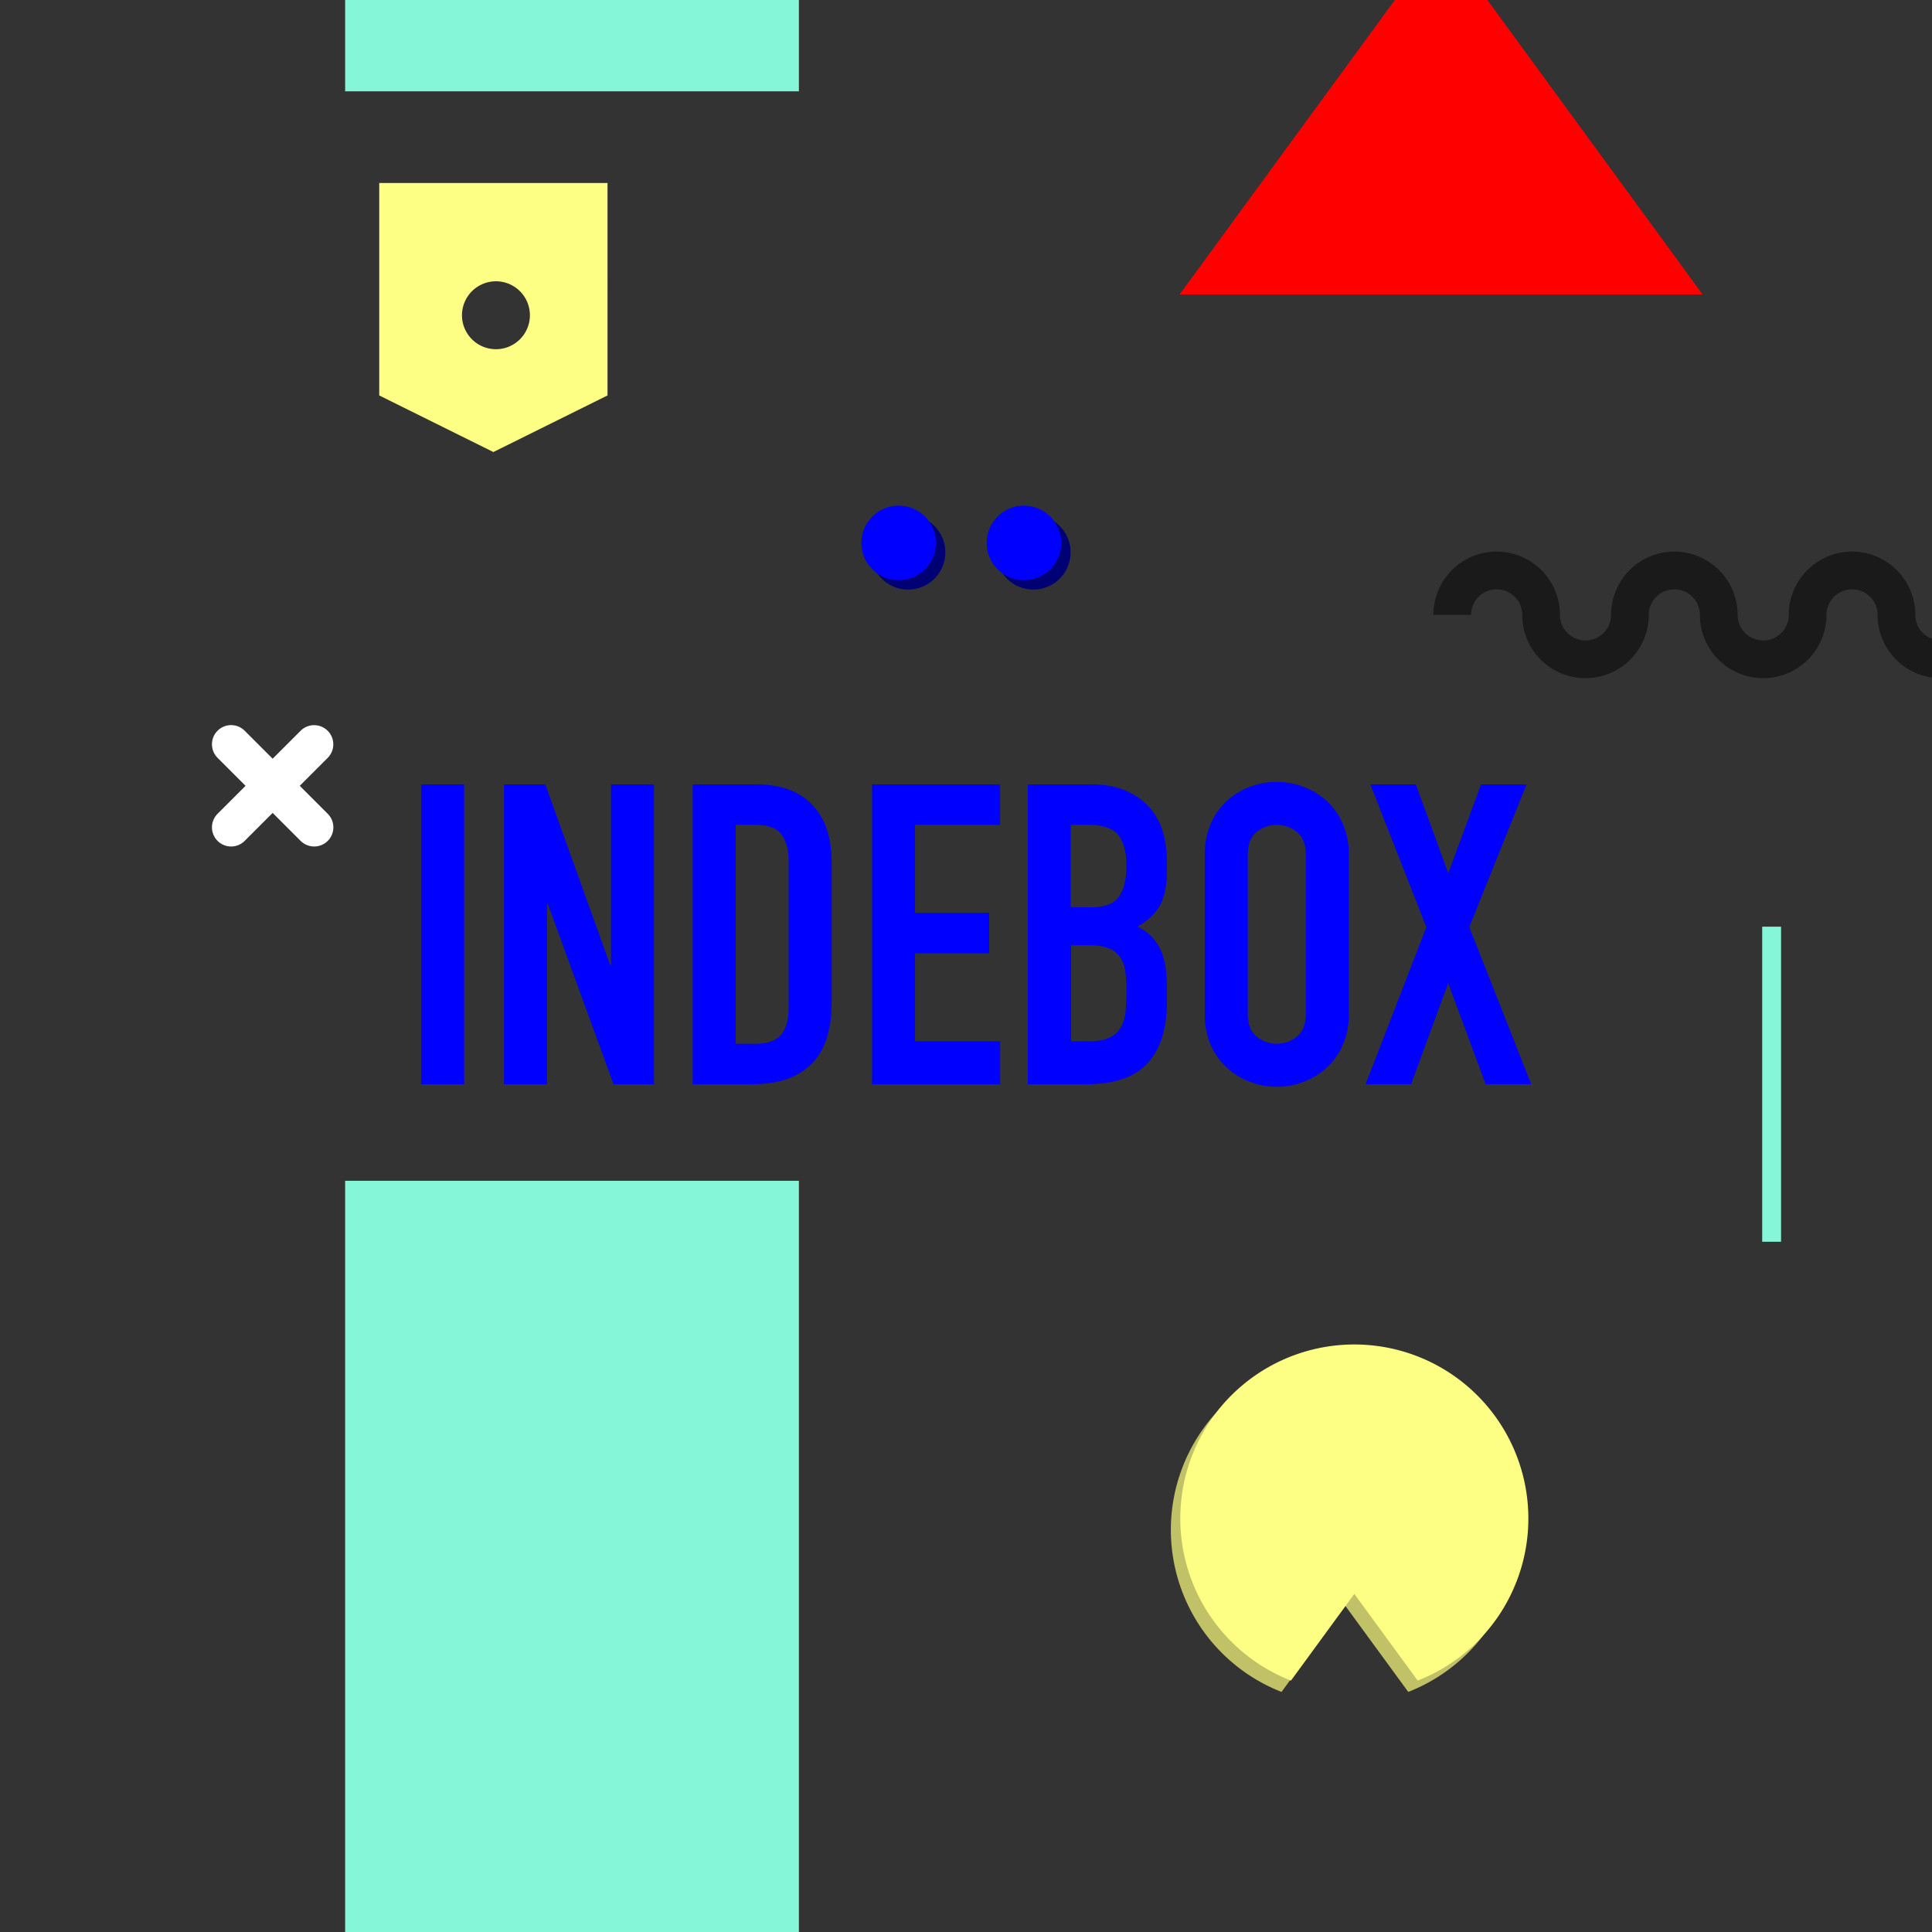 <svg id="SVG" xmlns="http://www.w3.org/2000/svg" viewBox="0 0 1024 1024"><rect x="0" y="0" width="1024" height="1024" fill="#333333" stroke="none"/><defs><style>.cls-1{fill:#85f7d8;}.cls-2{fill:#1a1a1a;}.cls-3{fill:red;}.cls-4{fill:#c1c167;}.cls-5{fill:#fcff83;}.cls-6{fill:#fff;}.cls-7{fill:#000075;}.cls-8{fill:blue;}</style></defs><title>logotype_v2</title><rect id="Square_2" data-name="Square 2" class="cls-1" x="182.93" y="625.84" width="240.5" height="635.16"/><rect id="Square_1" data-name="Square 1" class="cls-1" x="182.93" y="-58.53" width="240.5" height="106.93"/><path id="Wave" class="cls-2" d="M1122.88,359.44a33.58,33.58,0,0,1-33.54-33.54,13.54,13.54,0,0,0-27.09,0,33.54,33.54,0,1,1-67.09,0,13.54,13.54,0,1,0-27.09,0,33.54,33.54,0,0,1-67.09,0,13.54,13.54,0,1,0-27.09,0,33.54,33.54,0,0,1-67.09,0,13.54,13.54,0,1,0-27.09,0h-20a33.54,33.54,0,1,1,67.09,0,13.54,13.54,0,0,0,27.09,0,33.54,33.54,0,1,1,67.09,0,13.54,13.54,0,0,0,27.09,0,33.54,33.54,0,0,1,67.09,0,13.54,13.54,0,1,0,27.09,0,33.54,33.54,0,0,1,67.09,0,13.54,13.54,0,0,0,27.09,0h20A33.58,33.58,0,0,1,1122.88,359.44Z"/><polygon id="Triangle" class="cls-3" points="763.82 -33.55 902.43 156.09 625.21 156.09 763.82 -33.55"/><g id="Circle"><path class="cls-4" d="M679.24,896.75l33.58-45.94,33.58,45.94A92.24,92.24,0,1,0,679.24,896.75Z"/><path class="cls-5" d="M684.24,890.75l33.58-45.94,33.58,45.94A92.24,92.24,0,1,0,684.24,890.75Z"/></g><path id="Banner" class="cls-5" d="M201,97V209.59l60.5,30,60.5-30V97H201Zm61.86,88.09a18,18,0,1,1,18-18A18,18,0,0,1,262.86,185.09Z"/><g id="Cross"><path class="cls-6" d="M166.5,448.66a10.12,10.12,0,0,1-7.18-3l-44-44a10.15,10.15,0,0,1,14.36-14.36l44,44A10.15,10.15,0,0,1,166.5,448.66Z"/><path class="cls-6" d="M122.5,448.66a10.15,10.15,0,0,1-7.18-17.33l44-44a10.15,10.15,0,0,1,14.36,14.36l-44,44A10.12,10.12,0,0,1,122.5,448.66Z"/></g><g id="Dots"><circle class="cls-7" cx="481.3" cy="292.75" r="19.75"/><circle class="cls-7" cx="547.7" cy="292.75" r="19.75"/><circle class="cls-8" cx="476.3" cy="287.75" r="19.75"/><circle class="cls-8" cx="542.7" cy="287.75" r="19.75"/></g><rect id="Line" class="cls-1" x="934" y="491.16" width="10" height="167"/><g id="Title"><path class="cls-8" d="M223.19,415.74H246V574.66H223.19V415.74Z"/><path class="cls-8" d="M267.15,415.74H289L323.4,511.5h0.45V415.74h22.77V574.66H325.19l-34.82-95.53h-0.45v95.53H267.15V415.74Z"/><path class="cls-8" d="M367.14,415.74h33.7q19.42,0,29.69,10.83t10.27,30.24v74.33q0,22.32-10.82,32.92t-31.14,10.6H367.14V415.74Zm22.77,137.49H400.4q9.59,0,13.62-4.8t4-15.07V456.81q0-9.37-3.79-14.51t-13.84-5.13H389.91V553.24Z"/><path class="cls-8" d="M462.22,415.74h67.85v21.43H485v46.65h39.28v21.43H485V551.9h45.09v22.77H462.22V415.74Z"/><path class="cls-8" d="M544.81,415.74h33.26q10.93,0,18.64,3.35A35.19,35.19,0,0,1,609.31,428a33.42,33.42,0,0,1,7,12.83,53.49,53.49,0,0,1,2.12,15.07v5.8a50.73,50.73,0,0,1-1,10.94,26.3,26.3,0,0,1-3,7.81,25.07,25.07,0,0,1-4.91,5.91,42.75,42.75,0,0,1-6.7,4.8,24.59,24.59,0,0,1,11.83,11.27q3.79,7.48,3.79,20v8.93q0,21-10.16,32.14t-32.48,11.16h-31V415.74Zm22.77,65.17h10.27q11.38,0,15.29-5.69T597,458.6q0-10.71-4.35-16.07t-15.74-5.36h-9.37v43.75Zm0,71h9.82q6.92,0,10.83-2a13.86,13.86,0,0,0,5.92-5.58,21,21,0,0,0,2.46-8.48q0.44-4.91.45-10.71a71.73,71.73,0,0,0-.67-10.49,17.27,17.27,0,0,0-2.79-7.48,13.16,13.16,0,0,0-5.92-4.58,26.88,26.88,0,0,0-10-1.56h-10V551.9Z"/><path class="cls-8" d="M638.55,453.24a40.6,40.6,0,0,1,3.35-17,35.37,35.37,0,0,1,8.82-12.16A38,38,0,0,1,663,416.86a39.6,39.6,0,0,1,27.45,0,38.1,38.1,0,0,1,12.28,7.25,35.42,35.42,0,0,1,8.82,12.16,40.6,40.6,0,0,1,3.35,17v83.92a40.39,40.39,0,0,1-3.35,17.07,35.64,35.64,0,0,1-8.82,12.05,38,38,0,0,1-12.28,7.25,39.6,39.6,0,0,1-27.45,0,37.9,37.9,0,0,1-12.28-7.25,35.59,35.59,0,0,1-8.82-12.05,40.39,40.39,0,0,1-3.35-17.07V453.24Zm22.77,83.92q0,8.26,4.58,12.16a17,17,0,0,0,21.65,0q4.57-3.9,4.58-12.16V453.24q0-8.25-4.58-12.16a17,17,0,0,0-21.65,0q-4.58,3.91-4.58,12.16v83.92Z"/><path class="cls-8" d="M756,491.41l-29.69-75.66h24.11l17.19,47.1L785,415.74h24.11l-30.35,75.66,32.81,83.25H787.42l-19.86-53.57-19.64,53.57H723.81Z"/></g></svg>
